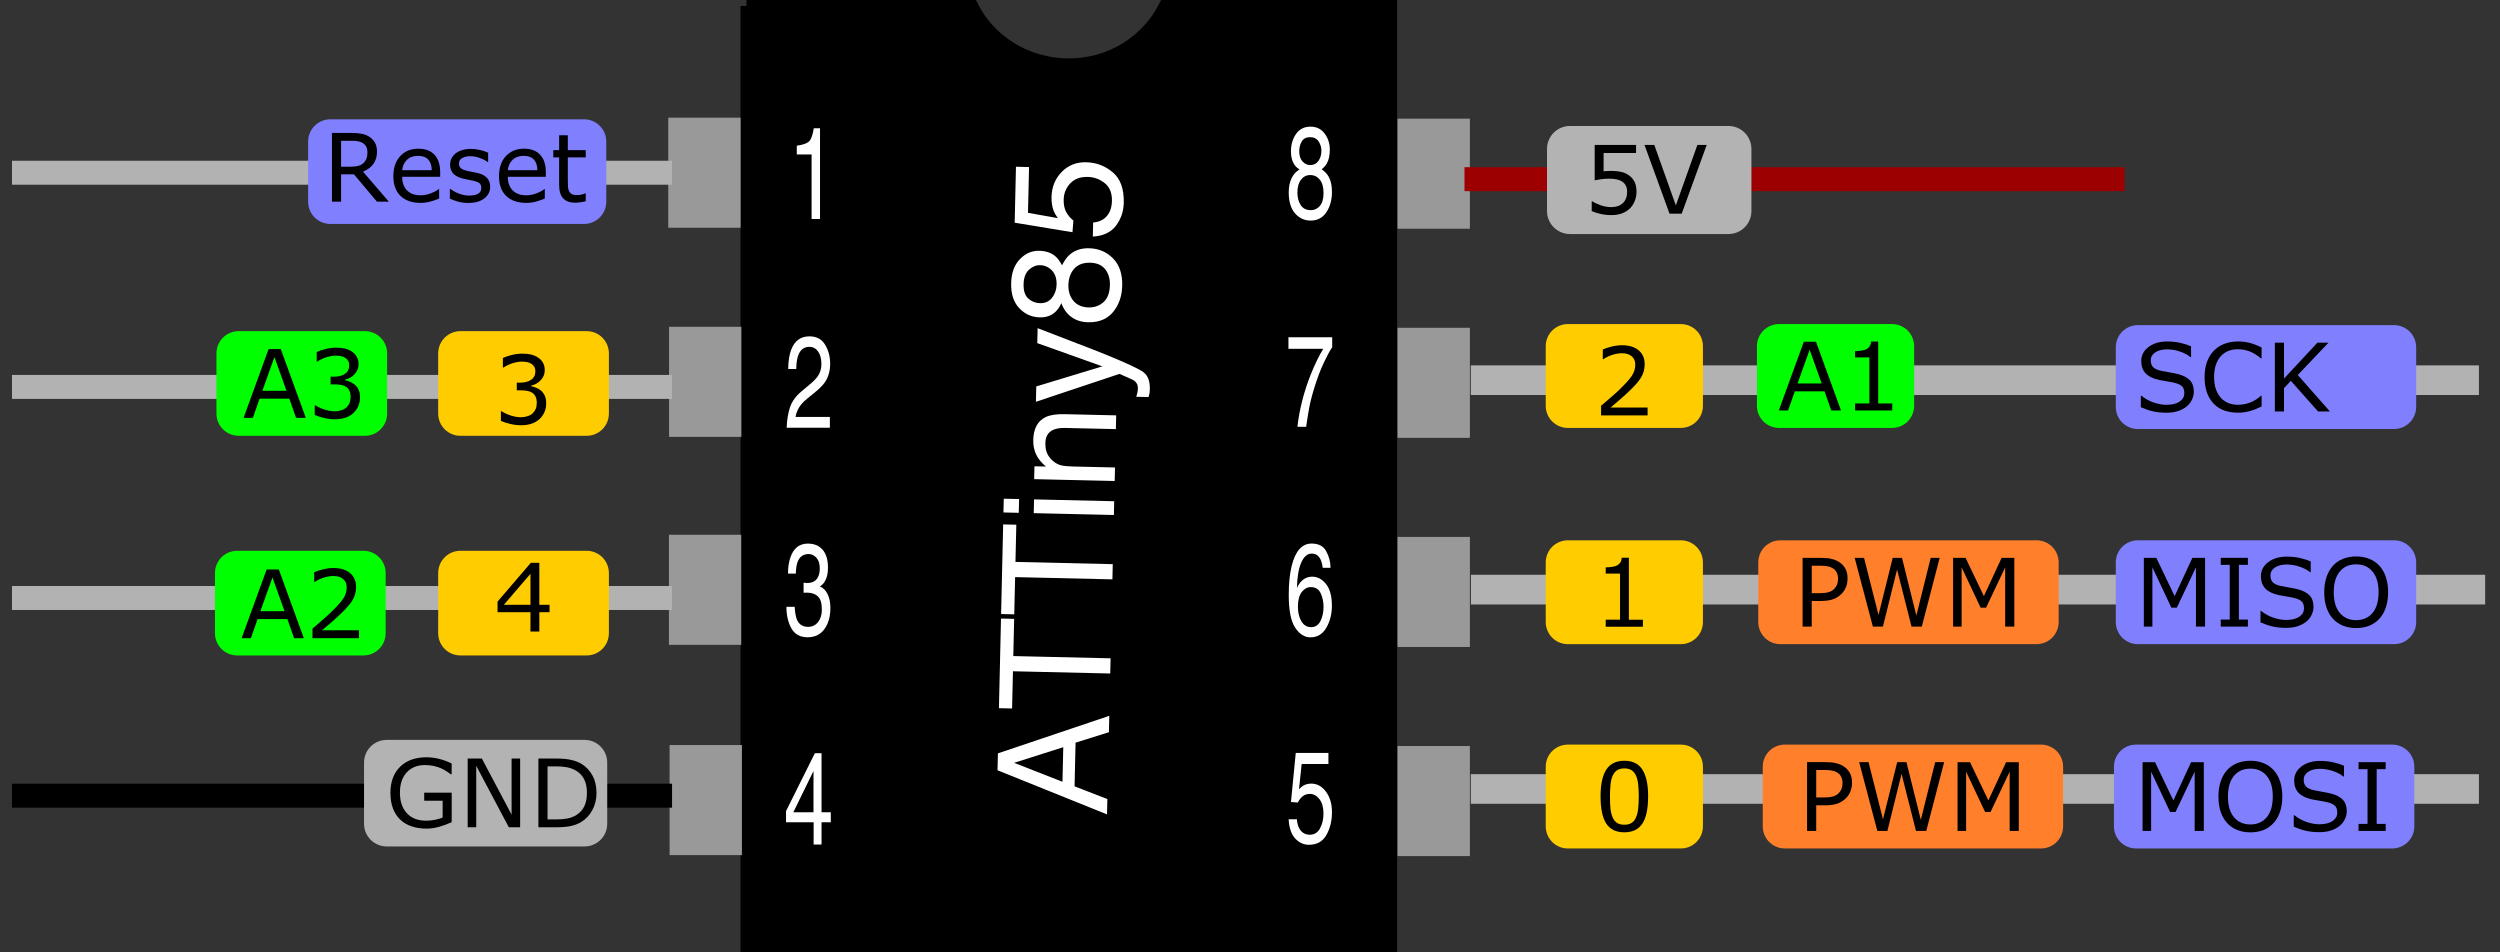 <?xml version="1.0" encoding="UTF-8" standalone="no"?>
<!-- Created with Inkscape (http://www.inkscape.org/) -->

<svg
   xmlns:dc="http://purl.org/dc/elements/1.1/"
   xmlns:cc="http://creativecommons.org/ns#"
   xmlns:rdf="http://www.w3.org/1999/02/22-rdf-syntax-ns#"
   xmlns:svg="http://www.w3.org/2000/svg"
   xmlns="http://www.w3.org/2000/svg"
   xmlns:xlink="http://www.w3.org/1999/xlink"
   xmlns:sodipodi="http://sodipodi.sourceforge.net/DTD/sodipodi-0.dtd"
   xmlns:inkscape="http://www.inkscape.org/namespaces/inkscape"
   width="208.634"
   height="79.485"
   id="svg2"
   version="1.1"
   inkscape:version="0.48.5 r10040"
   sodipodi:docname="attiny85text2path.svg"
   inkscape:export-filename="/Users/rianders/Documents/2d/attiny85.png"
   inkscape:export-xdpi="90"
   inkscape:export-ydpi="90">
  <rect width="100%" height="100%" fill="#333333" stroke="none"/>
  <defs
     id="defs4" />
  <sodipodi:namedview
     id="base"
     pagecolor="#ffffff"
     bordercolor="#666666"
     borderopacity="1.0"
     inkscape:pageopacity="0.0"
     inkscape:pageshadow="2"
     inkscape:zoom="3.7873076"
     inkscape:cx="91.374552"
     inkscape:cy="18.619282"
     inkscape:document-units="px"
     inkscape:current-layer="layer1"
     showgrid="true"
     inkscape:snap-global="false"
     inkscape:window-width="1437"
     inkscape:window-height="778"
     inkscape:window-x="3"
     inkscape:window-y="0"
     inkscape:window-maximized="0"
     showguides="true"
     inkscape:guide-bbox="true"
     fit-margin-top="0"
     fit-margin-left="0"
     fit-margin-right="0"
     fit-margin-bottom="0">
    <inkscape:grid
       type="xygrid"
       id="grid3076"
       empspacing="5"
       visible="true"
       enabled="true"
       snapvisiblegridlinesonly="true"
       originx="-283.237px"
       originy="-790.276px" />
    <sodipodi:guide
       orientation="1,0"
       position="17.248,132.174"
       id="guide3146" />
    <sodipodi:guide
       orientation="1,0"
       position="90.06,41.884"
       id="guide3148" />
    <sodipodi:guide
       orientation="1,0"
       position="1.699,93.474"
       id="guide5680" />
  </sodipodi:namedview>
  <g
     inkscape:label="Layer 1"
     inkscape:groupmode="layer"
     id="layer1"
     style="display:inline"
     transform="translate(-283.237,-182.601)">
    <g
       id="g5812">
      <g
         id="g4180">
        <path
           style="fill:#000000;fill-rule:evenodd;stroke:#000000;stroke-width:0.985px;stroke-linecap:butt;stroke-linejoin:miter;stroke-opacity:1"
           d="m 345.531,183.094 0,78.5 53.812,0 0,-78.5 -18.906,0 c -1.433,2.874 -4.454,4.875 -8,4.875 -3.551,0 -6.632,-1.994 -8.062,-4.875 l -18.844,0 z"
           id="rect3068"
           inkscape:connector-curvature="0" />
        <use
           x="0"
           y="0"
           inkscape:tiled-clone-of="#rect3072"
           xlink:href="#rect3072"
           id="use3358"
           width="744.094"
           height="1052.362"
           transform="translate(-5.5227481e-8,-0.28)" />
        <use
           x="0"
           y="0"
           inkscape:tiled-clone-of="#rect3072"
           xlink:href="#rect3072"
           transform="translate(0.066,17.172)"
           id="use3360"
           width="744.094"
           height="1052.362" />
        <use
           x="0"
           y="0"
           inkscape:tiled-clone-of="#rect3072"
           xlink:href="#rect3072"
           transform="translate(0.055,34.527)"
           id="use3362"
           width="744.094"
           height="1052.362" />
        <use
           x="0"
           y="0"
           inkscape:tiled-clone-of="#rect3072"
           xlink:href="#rect3072"
           transform="translate(0.111,52.076)"
           id="use3364"
           width="744.094"
           height="1052.362" />
        <use
           x="0"
           y="0"
           inkscape:tiled-clone-of="#rect3072"
           xlink:href="#rect3072"
           transform="matrix(-1,0,0,1,744.911,-0.198)"
           id="use3366"
           width="744.094"
           height="1052.362" />
        <use
           x="0"
           y="0"
           inkscape:tiled-clone-of="#rect3072"
           xlink:href="#rect3072"
           transform="matrix(-1,0,0,1,744.911,17.254)"
           id="use3368"
           width="744.094"
           height="1052.362" />
        <use
           x="0"
           y="0"
           inkscape:tiled-clone-of="#rect3072"
           xlink:href="#rect3072"
           transform="matrix(-1,0,0,1,744.911,34.706)"
           id="use3370"
           width="744.094"
           height="1052.362" />
        <use
           x="0"
           y="0"
           inkscape:tiled-clone-of="#rect3072"
           xlink:href="#rect3072"
           transform="matrix(-1,0,0,1,744.911,52.158)"
           id="use3372"
           width="744.094"
           height="1052.362" />
        <g
           transform="scale(0.831,1.203)"
           style="font-size:9.035px;font-style:normal;font-variant:normal;font-weight:normal;font-stretch:normal;text-align:start;line-height:125%;letter-spacing:0px;word-spacing:0px;writing-mode:lr-tb;text-anchor:start;fill:#ffffff;fill-opacity:1;stroke:none;font-family:Helvetica;-inkscape-font-specification:Helvetica"
           id="text3376">
          <path
             d="m 420.857,162.505 0,-0.609 c 0.573,-0.056 0.973,-0.149 1.2,-0.278 0.226,-0.132 0.396,-0.443 0.507,-0.931 l 0.626,0 0,6.291 -0.847,0 0,-4.473 -1.487,0"
             style=""
             id="path4364" />
        </g>
        <g
           transform="scale(0.831,1.203)"
           style="font-size:9.035px;font-style:normal;font-variant:normal;font-weight:normal;font-stretch:normal;text-align:start;line-height:125%;letter-spacing:0px;word-spacing:0px;writing-mode:lr-tb;text-anchor:start;fill:#ffffff;fill-opacity:1;stroke:none;font-family:Helvetica;-inkscape-font-specification:Helvetica"
           id="text4148">
          <path
             d="m 419.84,181.46 c 0.029,-0.544 0.141,-1.018 0.335,-1.421 0.197,-0.403 0.579,-0.769 1.147,-1.098 l 0.847,-0.49 c 0.379,-0.221 0.646,-0.409 0.798,-0.565 0.241,-0.244 0.362,-0.523 0.362,-0.838 -1e-5,-0.368 -0.11,-0.659 -0.331,-0.873 -0.221,-0.218 -0.515,-0.326 -0.882,-0.326 -0.544,0 -0.921,0.206 -1.129,0.618 -0.112,0.221 -0.174,0.526 -0.185,0.918 l -0.807,0 c 0.009,-0.55 0.11,-0.998 0.304,-1.346 0.344,-0.612 0.951,-0.918 1.822,-0.918 0.723,10e-6 1.251,0.196 1.584,0.587 0.335,0.391 0.503,0.826 0.503,1.306 -10e-6,0.506 -0.178,0.938 -0.534,1.297 -0.206,0.209 -0.575,0.462 -1.107,0.759 l -0.604,0.335 c -0.288,0.159 -0.515,0.31 -0.679,0.454 -0.294,0.256 -0.479,0.54 -0.556,0.851 l 3.45,0 0,0.75 -4.337,0"
             style=""
             id="path4367" />
        </g>
        <g
           transform="scale(0.831,1.203)"
           style="font-size:9.035px;font-style:normal;font-variant:normal;font-weight:normal;font-stretch:normal;text-align:start;line-height:125%;letter-spacing:0px;word-spacing:0px;writing-mode:lr-tb;text-anchor:start;fill:#ffffff;fill-opacity:1;stroke:none;font-family:Helvetica;-inkscape-font-specification:Helvetica"
           id="text4152">
          <path
             d="m 421.947,195.997 c -0.747,0 -1.29,-0.204 -1.628,-0.613 -0.335,-0.412 -0.503,-0.912 -0.503,-1.5 l 0.829,0 c 0.035,0.409 0.112,0.706 0.229,0.891 0.206,0.332 0.578,0.498 1.116,0.498 0.418,0 0.753,-0.112 1.006,-0.335 0.253,-0.224 0.379,-0.512 0.379,-0.865 -1e-5,-0.435 -0.134,-0.74 -0.401,-0.913 -0.265,-0.174 -0.634,-0.26 -1.107,-0.26 -0.053,0 -0.107,0.001 -0.163,0.004 -0.053,0 -0.107,0.001 -0.163,0.004 l 0,-0.701 c 0.082,0.009 0.151,0.015 0.207,0.018 0.056,0.003 0.116,0.004 0.181,0.004 0.297,0 0.541,-0.047 0.732,-0.141 0.335,-0.165 0.503,-0.459 0.503,-0.882 -1e-5,-0.315 -0.112,-0.557 -0.335,-0.728 -0.224,-0.171 -0.484,-0.256 -0.781,-0.256 -0.529,1e-5 -0.896,0.176 -1.098,0.529 -0.112,0.194 -0.175,0.471 -0.19,0.829 l -0.785,0 c 0,-0.471 0.094,-0.871 0.282,-1.2 0.324,-0.588 0.893,-0.882 1.707,-0.882 0.644,1e-5 1.143,0.144 1.496,0.432 0.353,0.285 0.529,0.7 0.529,1.244 -1e-5,0.388 -0.104,0.703 -0.313,0.944 -0.129,0.15 -0.297,0.268 -0.503,0.353 0.332,0.091 0.591,0.268 0.776,0.529 0.188,0.259 0.282,0.576 0.282,0.953 0,0.603 -0.199,1.094 -0.596,1.473 -0.397,0.379 -0.96,0.569 -1.69,0.569"
             style=""
             id="path4370" />
        </g>
        <g
           transform="scale(0.831,1.203)"
           style="font-size:9.035px;font-style:normal;font-variant:normal;font-weight:normal;font-stretch:normal;text-align:start;line-height:125%;letter-spacing:0px;word-spacing:0px;writing-mode:lr-tb;text-anchor:start;fill:#ffffff;fill-opacity:1;stroke:none;font-family:Helvetica;-inkscape-font-specification:Helvetica"
           id="text4156">
          <path
             d="m 422.534,208.137 0,-2.863 -2.025,2.863 2.025,0 m 0.013,2.237 0,-1.544 -2.77,0 0,-0.776 2.894,-4.014 0.671,0 0,4.098 0.931,0 0,0.693 -0.931,0 0,1.544 -0.794,0"
             style=""
             id="path4373" />
        </g>
        <g
           transform="scale(0.831,1.203)"
           style="font-size:9.035px;font-style:normal;font-variant:normal;font-weight:normal;font-stretch:normal;text-align:start;line-height:125%;letter-spacing:0px;word-spacing:0px;writing-mode:lr-tb;text-anchor:start;fill:#ffffff;fill-opacity:1;stroke:none;font-family:Helvetica;-inkscape-font-specification:Helvetica"
           id="text4160">
          <path
             d="m 471.079,208.622 c 0.053,0.453 0.263,0.766 0.631,0.94 0.188,0.088 0.406,0.132 0.653,0.132 0.471,0 0.819,-0.15 1.046,-0.45 0.226,-0.3 0.34,-0.632 0.34,-0.997 -1e-5,-0.441 -0.135,-0.782 -0.406,-1.023 -0.268,-0.241 -0.59,-0.362 -0.966,-0.362 -0.274,0 -0.509,0.053 -0.706,0.159 -0.194,0.106 -0.36,0.253 -0.499,0.441 l -0.688,-0.04 0.481,-3.401 3.282,0 0,0.768 -2.687,0 -0.269,1.756 c 0.147,-0.112 0.287,-0.196 0.419,-0.251 0.235,-0.097 0.507,-0.146 0.816,-0.146 0.579,0 1.071,0.187 1.473,0.56 0.403,0.374 0.604,0.847 0.604,1.421 0,0.597 -0.185,1.123 -0.556,1.579 -0.368,0.456 -0.956,0.684 -1.765,0.684 -0.515,0 -0.971,-0.144 -1.368,-0.432 -0.394,-0.291 -0.615,-0.737 -0.662,-1.337 l 0.825,0"
             style=""
             id="path4376" />
        </g>
        <g
           transform="scale(0.831,1.203)"
           style="font-size:9.035px;font-style:normal;font-variant:normal;font-weight:normal;font-stretch:normal;text-align:start;line-height:125%;letter-spacing:0px;word-spacing:0px;writing-mode:lr-tb;text-anchor:start;fill:#ffffff;fill-opacity:1;stroke:none;font-family:Helvetica;-inkscape-font-specification:Helvetica"
           id="text4164">
          <path
             d="m 472.566,189.495 c 0.706,0 1.197,0.184 1.473,0.551 0.279,0.365 0.419,0.741 0.419,1.129 l -0.785,0 c -0.047,-0.25 -0.122,-0.446 -0.225,-0.587 -0.191,-0.265 -0.481,-0.397 -0.869,-0.397 -0.444,0 -0.797,0.206 -1.059,0.618 -0.262,0.409 -0.407,0.996 -0.437,1.76 0.182,-0.268 0.412,-0.468 0.688,-0.6 0.253,-0.118 0.535,-0.176 0.847,-0.176 0.529,1e-5 0.991,0.169 1.385,0.507 0.394,0.338 0.591,0.843 0.591,1.513 -10e-6,0.573 -0.187,1.082 -0.56,1.526 -0.374,0.441 -0.906,0.662 -1.597,0.662 -0.591,0 -1.101,-0.224 -1.531,-0.671 -0.429,-0.45 -0.644,-1.206 -0.644,-2.268 0,-0.785 0.096,-1.451 0.287,-1.998 0.368,-1.047 1.04,-1.57 2.016,-1.57 m -0.057,5.801 c 0.418,0 0.729,-0.14 0.935,-0.419 0.209,-0.282 0.313,-0.615 0.313,-0.997 0,-0.324 -0.093,-0.631 -0.278,-0.922 -0.185,-0.294 -0.522,-0.441 -1.01,-0.441 -0.341,1e-5 -0.641,0.113 -0.9,0.34 -0.256,0.226 -0.384,0.568 -0.384,1.023 0,0.4 0.116,0.737 0.349,1.01 0.235,0.271 0.56,0.406 0.975,0.406"
             style=""
             id="path4379" />
        </g>
        <g
           transform="scale(0.831,1.203)"
           style="font-size:9.035px;font-style:normal;font-variant:normal;font-weight:normal;font-stretch:normal;text-align:start;line-height:125%;letter-spacing:0px;word-spacing:0px;writing-mode:lr-tb;text-anchor:start;fill:#ffffff;fill-opacity:1;stroke:none;font-family:Helvetica;-inkscape-font-specification:Helvetica"
           id="text4168">
          <path
             d="m 474.626,175.185 0,0.693 c -0.203,0.197 -0.474,0.54 -0.812,1.028 -0.335,0.488 -0.632,1.015 -0.891,1.579 -0.256,0.55 -0.45,1.051 -0.582,1.504 -0.085,0.291 -0.196,0.76 -0.331,1.407 l -0.878,0 c 0.2,-1.206 0.641,-2.406 1.323,-3.6 0.403,-0.7 0.826,-1.304 1.271,-1.813 l -3.494,0 0,-0.798 4.394,0"
             style=""
             id="path4382" />
        </g>
        <g
           transform="scale(0.831,1.203)"
           style="font-size:9.035px;font-style:normal;font-variant:normal;font-weight:normal;font-stretch:normal;text-align:start;line-height:125%;letter-spacing:0px;word-spacing:0px;writing-mode:lr-tb;text-anchor:start;fill:#ffffff;fill-opacity:1;stroke:none;font-family:Helvetica;-inkscape-font-specification:Helvetica"
           id="text4172">
          <path
             d="m 472.425,163.239 c 0.35,10e-6 0.623,-0.097 0.821,-0.291 0.197,-0.197 0.296,-0.431 0.296,-0.701 0,-0.235 -0.094,-0.451 -0.282,-0.648 -0.188,-0.197 -0.475,-0.296 -0.86,-0.296 -0.382,0 -0.659,0.099 -0.829,0.296 -0.171,0.197 -0.256,0.428 -0.256,0.693 -10e-6,0.297 0.11,0.529 0.331,0.697 0.221,0.168 0.481,0.251 0.781,0.251 m 0.049,3.128 c 0.368,0 0.672,-0.099 0.913,-0.296 0.244,-0.2 0.366,-0.497 0.366,-0.891 0,-0.409 -0.125,-0.719 -0.375,-0.931 -0.25,-0.212 -0.571,-0.318 -0.962,-0.318 -0.379,0 -0.69,0.109 -0.931,0.326 -0.238,0.215 -0.357,0.513 -0.357,0.896 0,0.329 0.109,0.615 0.326,0.856 0.221,0.238 0.56,0.357 1.019,0.357 m -1.129,-2.823 c -0.221,-0.094 -0.393,-0.204 -0.516,-0.331 -0.232,-0.235 -0.349,-0.541 -0.349,-0.918 0,-0.471 0.171,-0.875 0.512,-1.213 0.341,-0.338 0.825,-0.507 1.451,-0.507 0.606,1e-5 1.081,0.16 1.425,0.481 0.344,0.318 0.516,0.69 0.516,1.116 -1e-5,0.394 -0.1,0.713 -0.3,0.957 -0.112,0.138 -0.285,0.274 -0.521,0.406 0.262,0.121 0.468,0.259 0.618,0.415 0.279,0.294 0.419,0.676 0.419,1.147 0,0.556 -0.187,1.028 -0.56,1.416 -0.374,0.385 -0.901,0.578 -1.584,0.578 -0.615,0 -1.135,-0.166 -1.562,-0.498 -0.423,-0.335 -0.635,-0.821 -0.635,-1.456 0,-0.373 0.091,-0.696 0.274,-0.966 0.182,-0.274 0.453,-0.482 0.812,-0.626"
             style=""
             id="path4385" />
        </g>
        <g
           transform="matrix(0.023,-1,1,0.023,0,0)"
           inkscape:transform-center-x="-1.3819784e-05"
           inkscape:transform-center-y="11.452872"
           style="font-size:12.851px;font-style:normal;font-variant:normal;font-weight:normal;font-stretch:normal;text-align:start;line-height:125%;letter-spacing:0px;word-spacing:0px;writing-mode:lr-tb;text-anchor:start;fill:#ffffff;fill-opacity:1;stroke:none;font-family:Helvetica;-inkscape-font-specification:Helvetica"
           id="text4176">
          <path
             d="m -236.277,377.405 -1.399,-4.072 -1.487,4.072 2.886,0 m -2.052,-5.44 1.412,0 3.345,9.218 -1.368,0 -0.935,-2.761 -3.646,0 -0.998,2.761 -1.28,0 3.47,-9.218 m 0.646,0 0,0"
             style=""
             id="path4388" />
          <path
             d="m -225.666,371.964 0,1.098 -3.106,0 0,8.12 -1.268,0 0,-8.12 -3.106,0 0,-1.098 7.48,0"
             style=""
             id="path4390" />
          <path
             d="m -217.809,371.964 0,1.098 -3.106,0 0,8.12 -1.268,0 0,-8.12 -3.106,0 0,-1.098 7.48,0"
             style=""
             id="path4392" />
          <path
             d="m -216.812,374.493 1.148,0 0,6.689 -1.148,0 0,-6.689 m 0,-2.529 1.148,0 0,1.28 -1.148,0 0,-1.28"
             style=""
             id="path4394" />
          <path
             d="m -213.975,374.462 1.073,0 0,0.954 c 0.318,-0.393 0.655,-0.676 1.01,-0.847 0.356,-0.172 0.751,-0.257 1.186,-0.257 0.954,1e-5 1.598,0.333 1.933,0.998 0.184,0.364 0.276,0.885 0.276,1.562 l 0,4.311 -1.148,0 0,-4.236 c -1e-5,-0.41 -0.061,-0.74 -0.182,-0.991 -0.201,-0.418 -0.565,-0.627 -1.092,-0.627 -0.268,0 -0.487,0.027 -0.659,0.082 -0.31,0.092 -0.581,0.276 -0.816,0.552 -0.188,0.222 -0.312,0.452 -0.37,0.69 -0.054,0.234 -0.082,0.571 -0.082,1.01 l 0,3.52 -1.129,0 0,-6.72 m 2.654,-0.163 0,0"
             style=""
             id="path4396" />
          <path
             d="m -202.624,374.462 1.249,0 c -0.159,0.431 -0.512,1.414 -1.06,2.949 -0.41,1.155 -0.753,2.096 -1.029,2.824 -0.653,1.715 -1.113,2.761 -1.38,3.137 -0.268,0.376 -0.728,0.565 -1.38,0.565 -0.159,-10e-6 -0.282,-0.006 -0.37,-0.019 -0.084,-0.013 -0.188,-0.036 -0.314,-0.069 l 0,-1.029 c 0.197,0.054 0.339,0.088 0.427,0.1 0.088,0.013 0.165,0.019 0.232,0.019 0.209,0 0.362,-0.036 0.458,-0.107 0.1,-0.067 0.184,-0.151 0.251,-0.251 0.021,-0.034 0.096,-0.205 0.226,-0.515 0.13,-0.31 0.224,-0.54 0.282,-0.69 l -2.485,-6.915 1.28,0 1.801,5.472 1.813,-5.472 m -1.82,-0.163 0,0"
             style=""
             id="path4398" />
          <path
             d="m -197.704,375.961 c 0.498,0 0.887,-0.138 1.167,-0.414 0.28,-0.28 0.42,-0.613 0.42,-0.998 0,-0.335 -0.134,-0.642 -0.402,-0.922 -0.268,-0.28 -0.676,-0.42 -1.224,-0.42 -0.544,10e-6 -0.937,0.14 -1.18,0.42 -0.243,0.28 -0.364,0.609 -0.364,0.985 0,0.423 0.157,0.753 0.471,0.991 0.314,0.238 0.684,0.358 1.111,0.358 m 0.069,4.449 c 0.523,0 0.956,-0.14 1.299,-0.42 0.347,-0.284 0.521,-0.707 0.521,-1.268 0,-0.581 -0.178,-1.023 -0.533,-1.324 -0.356,-0.301 -0.812,-0.452 -1.368,-0.452 -0.54,10e-6 -0.981,0.155 -1.324,0.464 -0.339,0.305 -0.508,0.73 -0.508,1.274 0,0.469 0.155,0.874 0.464,1.217 0.314,0.339 0.797,0.508 1.45,0.508 m -1.606,-4.016 c -0.314,-0.134 -0.558,-0.291 -0.734,-0.471 -0.33,-0.335 -0.496,-0.77 -0.496,-1.305 0,-0.669 0.243,-1.245 0.728,-1.726 0.485,-0.481 1.173,-0.722 2.064,-0.722 0.862,10e-6 1.537,0.228 2.027,0.684 0.489,0.452 0.734,0.981 0.734,1.588 -1e-5,0.561 -0.142,1.014 -0.427,1.362 -0.159,0.197 -0.406,0.389 -0.74,0.577 0.372,0.172 0.665,0.368 0.878,0.59 0.397,0.418 0.596,0.962 0.596,1.631 0,0.791 -0.266,1.462 -0.797,2.014 -0.531,0.548 -1.282,0.822 -2.253,0.822 -0.874,0 -1.615,-0.236 -2.221,-0.709 -0.602,-0.477 -0.904,-1.167 -0.904,-2.071 0,-0.531 0.13,-0.989 0.389,-1.374 0.259,-0.389 0.644,-0.686 1.155,-0.891"
             style=""
             id="path4400" />
          <path
             d="m -192.459,378.892 c 0.075,0.644 0.374,1.09 0.897,1.337 0.268,0.126 0.577,0.188 0.929,0.188 0.669,0 1.165,-0.213 1.487,-0.64 0.322,-0.427 0.483,-0.899 0.483,-1.418 0,-0.627 -0.192,-1.113 -0.577,-1.456 -0.381,-0.343 -0.839,-0.515 -1.374,-0.515 -0.389,10e-6 -0.724,0.075 -1.004,0.226 -0.276,0.151 -0.512,0.36 -0.709,0.627 l -0.979,-0.057 0.684,-4.838 4.669,0 0,1.092 -3.821,0 -0.383,2.497 c 0.209,-0.159 0.408,-0.278 0.596,-0.358 0.335,-0.138 0.722,-0.207 1.161,-0.207 0.824,1e-5 1.523,0.266 2.096,0.797 0.573,0.531 0.86,1.205 0.86,2.021 0,0.849 -0.264,1.598 -0.791,2.246 -0.523,0.648 -1.36,0.973 -2.51,0.973 -0.732,0 -1.381,-0.205 -1.945,-0.615 -0.561,-0.414 -0.874,-1.048 -0.941,-1.901 l 1.173,0"
             style=""
             id="path4402" />
        </g>
      </g>
      <path
         inkscape:connector-curvature="0"
         id="path5664"
         d="m 405.454,197.553 55.086,0"
         style="fill:#b3b3b3;fill-opacity:1;stroke:#9d0000;stroke-width:2;stroke-linecap:butt;stroke-linejoin:miter;stroke-miterlimit:4;stroke-opacity:1;stroke-dasharray:none" />
      <path
         style="fill:#000000;fill-opacity:1;stroke:#000000;stroke-width:2;stroke-linecap:butt;stroke-linejoin:miter;stroke-miterlimit:4;stroke-opacity:1;stroke-dasharray:none"
         d="m 284.237,249.004 55.086,0"
         id="path5666"
         inkscape:connector-curvature="0" />
      <path
         inkscape:connector-curvature="0"
         id="path5668"
         d="m 284.237,232.506 55.086,0"
         style="fill:#b3b3b3;fill-opacity:1;stroke:#b2b2b2;stroke-width:2;stroke-linecap:butt;stroke-linejoin:miter;stroke-miterlimit:4;stroke-opacity:1;stroke-dasharray:none" />
      <path
         style="fill:#b3b3b3;fill-opacity:1;stroke:#b2b2b2;stroke-width:2;stroke-linecap:butt;stroke-linejoin:miter;stroke-miterlimit:4;stroke-opacity:1;stroke-dasharray:none"
         d="m 284.237,214.89 55.086,0"
         id="path5670"
         inkscape:connector-curvature="0" />
      <path
         inkscape:connector-curvature="0"
         id="path5672"
         d="m 284.237,197.015 55.086,0"
         style="fill:#b3b3b3;fill-opacity:1;stroke:#b2b2b2;stroke-width:2;stroke-linecap:butt;stroke-linejoin:miter;stroke-miterlimit:4;stroke-opacity:1;stroke-dasharray:none" />
      <path
         style="fill:#b3b3b3;fill-opacity:1;stroke:#b2b2b2;stroke-width:2.472;stroke-linecap:butt;stroke-linejoin:miter;stroke-miterlimit:4;stroke-opacity:1;stroke-dasharray:none"
         d="m 405.981,214.33 84.132,0"
         id="path5674"
         inkscape:connector-curvature="0" />
      <path
         inkscape:connector-curvature="0"
         id="path5676"
         d="m 405.991,231.807 84.641,0"
         style="fill:#b3b3b3;fill-opacity:1;stroke:#b2b2b2;stroke-width:2.479;stroke-linecap:butt;stroke-linejoin:miter;stroke-miterlimit:4;stroke-opacity:1;stroke-dasharray:none" />
      <path
         style="fill:#b3b3b3;fill-opacity:1;stroke:#b2b2b2;stroke-width:2.472;stroke-linecap:butt;stroke-linejoin:miter;stroke-miterlimit:4;stroke-opacity:1;stroke-dasharray:none"
         d="m 405.981,248.444 84.132,0"
         id="path5678"
         inkscape:connector-curvature="0" />
      <path
         style="fill:#8080ff;fill-opacity:1;stroke:none"
         d="m 310.813,192.557 21.159,0 c 1.031,0 1.861,0.83 1.861,1.861 l 0,5.011 c 0,1.031 -0.83,1.861 -1.861,1.861 l -21.159,0 c -1.031,0 -1.861,-0.83 -1.861,-1.861 l 0,-5.011 c 0,-1.031 0.83,-1.861 1.861,-1.861 z"
         id="rect5682" />
      <g
         style="font-size:7.891px;font-style:normal;font-weight:normal;line-height:125%;letter-spacing:0px;word-spacing:0px;fill:#000000;fill-opacity:1;stroke:none;font-family:Sans"
         id="text5684">
        <path
           d="m 315.686,199.432 -0.99,0 -1.919,-2.281 -1.075,0 0,2.281 -0.763,0 0,-5.737 1.607,0 c 0.347,1e-5 0.636,0.023 0.867,0.069 0.231,0.044 0.439,0.123 0.624,0.239 0.208,0.131 0.37,0.297 0.485,0.497 0.118,0.198 0.177,0.45 0.177,0.755 0,0.414 -0.104,0.76 -0.312,1.04 -0.208,0.277 -0.494,0.487 -0.859,0.628 l 2.158,2.508 m -1.784,-4.123 c 0,-0.164 -0.029,-0.31 -0.089,-0.435 -0.057,-0.128 -0.152,-0.236 -0.285,-0.324 -0.11,-0.074 -0.241,-0.126 -0.393,-0.154 -0.152,-0.031 -0.33,-0.046 -0.536,-0.046 l -0.898,0 0,2.165 0.771,0 c 0.241,1e-5 0.452,-0.021 0.632,-0.062 0.18,-0.044 0.333,-0.123 0.459,-0.239 0.116,-0.108 0.2,-0.231 0.254,-0.37 0.057,-0.141 0.085,-0.32 0.085,-0.536"
           style=""
           id="path4406" />
        <path
           d="m 319.971,197.355 -3.171,0 c 0,0.265 0.04,0.496 0.119,0.694 0.08,0.195 0.189,0.356 0.328,0.482 0.134,0.123 0.292,0.216 0.474,0.277 0.185,0.062 0.388,0.092 0.609,0.092 0.293,0 0.587,-0.058 0.882,-0.173 0.298,-0.118 0.51,-0.234 0.636,-0.347 l 0.038,0 0,0.79 c -0.244,0.103 -0.493,0.189 -0.748,0.258 -0.254,0.069 -0.521,0.104 -0.801,0.104 -0.714,0 -1.272,-0.193 -1.672,-0.578 -0.401,-0.388 -0.601,-0.938 -0.601,-1.649 0,-0.704 0.191,-1.263 0.574,-1.676 0.385,-0.414 0.891,-0.62 1.518,-0.62 0.581,1e-5 1.028,0.17 1.341,0.509 0.316,0.339 0.474,0.821 0.474,1.445 l 0,0.393 m -0.705,-0.555 c -0.003,-0.38 -0.099,-0.674 -0.289,-0.882 -0.188,-0.208 -0.474,-0.312 -0.859,-0.312 -0.388,0 -0.697,0.114 -0.929,0.343 -0.229,0.229 -0.358,0.512 -0.389,0.852 l 2.466,0"
           style=""
           id="path4408" />
        <path
           d="m 324.143,198.192 c -10e-6,0.393 -0.163,0.715 -0.489,0.967 -0.324,0.252 -0.767,0.378 -1.329,0.378 -0.319,0 -0.611,-0.037 -0.879,-0.112 -0.265,-0.077 -0.487,-0.161 -0.667,-0.25 l 0,-0.813 0.038,0 c 0.229,0.172 0.483,0.31 0.763,0.412 0.28,0.1 0.548,0.15 0.805,0.15 0.319,0 0.568,-0.051 0.748,-0.154 0.18,-0.103 0.27,-0.265 0.27,-0.485 0,-0.17 -0.049,-0.298 -0.146,-0.385 -0.098,-0.087 -0.285,-0.162 -0.563,-0.223 -0.103,-0.023 -0.238,-0.05 -0.405,-0.081 -0.164,-0.031 -0.315,-0.064 -0.451,-0.1 -0.378,-0.1 -0.646,-0.247 -0.805,-0.439 -0.157,-0.195 -0.235,-0.434 -0.235,-0.717 0,-0.177 0.036,-0.344 0.108,-0.501 0.074,-0.157 0.186,-0.297 0.335,-0.42 0.144,-0.121 0.326,-0.216 0.547,-0.285 0.223,-0.072 0.473,-0.108 0.748,-0.108 0.257,0 0.516,0.032 0.778,0.096 0.265,0.062 0.484,0.137 0.659,0.227 l 0,0.774 -0.038,0 c -0.185,-0.136 -0.41,-0.25 -0.674,-0.343 -0.265,-0.095 -0.524,-0.143 -0.778,-0.143 -0.265,0 -0.488,0.051 -0.67,0.154 -0.182,0.1 -0.274,0.25 -0.274,0.451 0,0.177 0.055,0.311 0.166,0.401 0.108,0.09 0.283,0.163 0.524,0.22 0.134,0.031 0.283,0.062 0.447,0.092 0.167,0.031 0.306,0.059 0.416,0.085 0.337,0.077 0.596,0.209 0.778,0.397 0.182,0.19 0.274,0.442 0.274,0.755"
           style=""
           id="path4410" />
        <path
           d="m 328.787,197.355 -3.171,0 c 0,0.265 0.04,0.496 0.119,0.694 0.08,0.195 0.189,0.356 0.328,0.482 0.134,0.123 0.292,0.216 0.474,0.277 0.185,0.062 0.388,0.092 0.609,0.092 0.293,0 0.587,-0.058 0.882,-0.173 0.298,-0.118 0.51,-0.234 0.636,-0.347 l 0.038,0 0,0.79 c -0.244,0.103 -0.493,0.189 -0.748,0.258 -0.254,0.069 -0.521,0.104 -0.801,0.104 -0.714,0 -1.272,-0.193 -1.672,-0.578 -0.401,-0.388 -0.601,-0.938 -0.601,-1.649 0,-0.704 0.191,-1.263 0.574,-1.676 0.385,-0.414 0.891,-0.62 1.518,-0.62 0.581,1e-5 1.028,0.17 1.341,0.509 0.316,0.339 0.474,0.821 0.474,1.445 l 0,0.393 m -0.705,-0.555 c -0.003,-0.38 -0.099,-0.674 -0.289,-0.882 -0.188,-0.208 -0.474,-0.312 -0.859,-0.312 -0.388,0 -0.697,0.114 -0.929,0.343 -0.229,0.229 -0.358,0.512 -0.389,0.852 l 2.466,0"
           style=""
           id="path4412" />
        <path
           d="m 332.12,199.394 c -0.136,0.036 -0.285,0.066 -0.447,0.089 -0.159,0.023 -0.302,0.035 -0.428,0.035 -0.439,0 -0.773,-0.118 -1.002,-0.354 -0.229,-0.236 -0.343,-0.615 -0.343,-1.137 l 0,-2.289 -0.489,0 0,-0.609 0.489,0 0,-1.237 0.724,0 0,1.237 1.495,0 0,0.609 -1.495,0 0,1.961 c 0,0.226 0.005,0.403 0.015,0.532 0.01,0.126 0.046,0.244 0.108,0.354 0.057,0.103 0.134,0.179 0.231,0.227 0.1,0.046 0.252,0.069 0.455,0.069 0.118,0 0.241,-0.017 0.37,-0.05 0.128,-0.036 0.221,-0.066 0.277,-0.089 l 0.038,0 0,0.651"
           style=""
           id="path4414" />
      </g>
      <path
         style="fill:#b3b3b3;fill-opacity:1;stroke:none"
         d="m 315.512,244.348 16.505,0 c 1.05,0 1.895,0.845 1.895,1.895 l 0,5.102 c 0,1.05 -0.845,1.895 -1.895,1.895 l -16.505,0 c -1.05,0 -1.895,-0.845 -1.895,-1.895 l 0,-5.102 c 0,-1.05 0.845,-1.895 1.895,-1.895 z"
         id="rect5692" />
      <path
         style="fill:#ffcc00;fill-opacity:1;stroke:none"
         d="m 414.081,209.646 9.425,0 c 1.023,0 1.847,0.824 1.847,1.847 l 0,4.973 c 0,1.023 -0.824,1.847 -1.847,1.847 l -9.425,0 c -1.023,0 -1.847,-0.824 -1.847,-1.847 l 0,-4.973 c 0,-1.023 0.824,-1.847 1.847,-1.847 z"
         id="rect5698" />
      <path
         style="fill:#b3b3b3;fill-opacity:1;stroke:none"
         d="m 414.262,193.114 13.216,0 c 1.065,0 1.922,0.857 1.922,1.922 l 0,5.174 c 0,1.065 -0.857,1.922 -1.922,1.922 l -13.216,0 c -1.065,0 -1.922,-0.857 -1.922,-1.922 l 0,-5.174 c 0,-1.065 0.857,-1.922 1.922,-1.922 z"
         id="rect5700" />
      <g
         style="font-size:7.891px;font-style:normal;font-weight:normal;line-height:125%;letter-spacing:0px;word-spacing:0px;fill:#000000;fill-opacity:1;stroke:none;font-family:Sans"
         id="text5702">
        <path
           d="m 419.808,198.609 c 0,0.267 -0.049,0.523 -0.146,0.767 -0.098,0.244 -0.231,0.45 -0.401,0.617 -0.185,0.18 -0.406,0.319 -0.663,0.416 -0.254,0.095 -0.55,0.143 -0.886,0.143 -0.313,0 -0.615,-0.033 -0.905,-0.1 -0.29,-0.064 -0.536,-0.143 -0.736,-0.235 l 0,-0.813 0.054,0 c 0.211,0.134 0.457,0.248 0.74,0.343 0.283,0.092 0.56,0.139 0.832,0.139 0.182,0 0.358,-0.026 0.528,-0.077 0.172,-0.051 0.325,-0.141 0.459,-0.27 0.113,-0.11 0.198,-0.243 0.254,-0.397 0.059,-0.154 0.089,-0.333 0.089,-0.536 0,-0.198 -0.035,-0.365 -0.104,-0.501 -0.067,-0.136 -0.161,-0.245 -0.281,-0.328 -0.134,-0.098 -0.297,-0.166 -0.489,-0.204 -0.19,-0.041 -0.403,-0.062 -0.64,-0.062 -0.226,0 -0.444,0.015 -0.655,0.046 -0.208,0.031 -0.388,0.062 -0.539,0.092 l 0,-2.955 3.452,0 0,0.674 -2.709,0 0,1.526 c 0.11,-0.01 0.223,-0.018 0.339,-0.023 0.116,-0.005 0.216,-0.008 0.301,-0.008 0.311,10e-6 0.583,0.027 0.817,0.081 0.234,0.051 0.448,0.144 0.643,0.277 0.205,0.141 0.365,0.324 0.478,0.547 0.113,0.223 0.17,0.503 0.17,0.84"
           style=""
           id="path4420" />
        <path
           d="m 425.669,194.694 -2.088,5.737 -1.017,0 -2.088,-5.737 0.817,0 1.799,5.048 1.799,-5.048 0.778,0"
           style=""
           id="path4422" />
      </g>
      <g
         style="font-size:7.891px;font-style:normal;font-weight:normal;line-height:125%;letter-spacing:0px;word-spacing:0px;fill:#000000;fill-opacity:1;stroke:none;font-family:Sans"
         id="text5706">
        <path
           d="m 420.736,217.27 -3.884,0 0,-0.805 c 0.27,-0.231 0.539,-0.462 0.809,-0.694 0.272,-0.231 0.525,-0.461 0.759,-0.69 0.493,-0.478 0.831,-0.857 1.013,-1.137 0.182,-0.283 0.274,-0.587 0.274,-0.913 0,-0.298 -0.099,-0.53 -0.297,-0.697 -0.195,-0.17 -0.469,-0.254 -0.821,-0.254 -0.234,1e-5 -0.487,0.041 -0.759,0.123 -0.272,0.082 -0.538,0.208 -0.798,0.378 l -0.038,0 0,-0.809 c 0.182,-0.09 0.425,-0.172 0.728,-0.247 0.306,-0.074 0.601,-0.112 0.886,-0.112 0.588,1e-5 1.049,0.143 1.383,0.428 0.334,0.283 0.501,0.667 0.501,1.152 -10e-6,0.218 -0.028,0.423 -0.085,0.613 -0.054,0.188 -0.135,0.366 -0.243,0.536 -0.1,0.159 -0.218,0.316 -0.354,0.47 -0.134,0.154 -0.297,0.325 -0.489,0.512 -0.275,0.27 -0.559,0.532 -0.852,0.786 -0.293,0.252 -0.566,0.485 -0.821,0.701 l 3.086,0 0,0.659"
           style=""
           id="path4425" />
      </g>
      <g
         id="g5767">
        <path
           style="fill:#ffcc00;fill-opacity:1;stroke:none"
           d="m 414.081,227.691 9.425,0 c 1.023,0 1.847,0.824 1.847,1.847 l 0,4.973 c 0,1.023 -0.824,1.847 -1.847,1.847 l -9.425,0 c -1.023,0 -1.847,-0.824 -1.847,-1.847 l 0,-4.973 c 0,-1.023 0.824,-1.847 1.847,-1.847 z"
           id="rect5696" />
        <g
           style="font-size:7.891px;font-style:normal;font-weight:normal;line-height:125%;letter-spacing:0px;word-spacing:0px;fill:#000000;fill-opacity:1;stroke:none;font-family:Sans"
           id="text5710">
          <path
             d="m 420.346,234.903 -3.106,0 0,-0.586 1.194,0 0,-3.845 -1.194,0 0,-0.524 c 0.162,0 0.335,-0.013 0.52,-0.038 0.185,-0.028 0.325,-0.068 0.42,-0.119 0.118,-0.064 0.211,-0.145 0.277,-0.243 0.069,-0.1 0.109,-0.234 0.119,-0.401 l 0.597,0 0,5.171 1.171,0 0,0.586"
             style=""
             id="path4429" />
        </g>
      </g>
      <g
         id="g5762">
        <path
           style="fill:#ffcc00;fill-opacity:1;stroke:none"
           d="m 414.081,244.741 9.425,0 c 1.023,0 1.847,0.824 1.847,1.847 l 0,4.973 c 0,1.023 -0.824,1.847 -1.847,1.847 l -9.425,0 c -1.023,0 -1.847,-0.824 -1.847,-1.847 l 0,-4.973 c 0,-1.023 0.824,-1.847 1.847,-1.847 z"
           id="rect5694" />
        <g
           style="font-size:7.891px;font-style:normal;font-weight:normal;line-height:125%;letter-spacing:0px;word-spacing:0px;fill:#000000;fill-opacity:1;stroke:none;font-family:Sans"
           id="text5714">
          <path
             d="m 420.778,249.071 c -10e-6,1.03 -0.162,1.787 -0.485,2.269 -0.321,0.48 -0.821,0.721 -1.499,0.721 -0.688,0 -1.192,-0.244 -1.51,-0.732 -0.316,-0.488 -0.474,-1.238 -0.474,-2.25 0,-1.02 0.161,-1.772 0.482,-2.258 0.321,-0.488 0.822,-0.732 1.503,-0.732 0.688,1e-5 1.191,0.248 1.507,0.744 0.319,0.493 0.478,1.239 0.478,2.239 m -1.013,1.749 c 0.09,-0.208 0.15,-0.452 0.181,-0.732 0.033,-0.283 0.05,-0.622 0.05,-1.017 -1e-5,-0.39 -0.017,-0.73 -0.05,-1.017 -0.031,-0.288 -0.092,-0.532 -0.185,-0.732 -0.09,-0.198 -0.213,-0.347 -0.37,-0.447 -0.154,-0.1 -0.353,-0.15 -0.597,-0.15 -0.241,1e-5 -0.442,0.05 -0.601,0.15 -0.157,0.1 -0.281,0.252 -0.374,0.455 -0.087,0.19 -0.148,0.438 -0.181,0.744 -0.031,0.306 -0.046,0.641 -0.046,1.006 0,0.401 0.014,0.736 0.042,1.006 0.028,0.27 0.089,0.511 0.181,0.724 0.085,0.2 0.204,0.353 0.358,0.459 0.157,0.105 0.363,0.158 0.62,0.158 0.241,0 0.442,-0.05 0.601,-0.15 0.159,-0.1 0.283,-0.252 0.37,-0.455"
             style=""
             id="path4433" />
        </g>
      </g>
      <g
         style="font-size:7.891px;font-style:normal;font-weight:normal;line-height:125%;letter-spacing:0px;word-spacing:0px;fill:#000000;fill-opacity:1;stroke:none;font-family:Sans"
         id="text5718">
        <path
           d="m 320.934,251.216 c -0.313,0.144 -0.656,0.27 -1.029,0.378 -0.37,0.105 -0.728,0.158 -1.075,0.158 -0.447,0 -0.857,-0.062 -1.229,-0.185 -0.372,-0.123 -0.69,-0.308 -0.952,-0.555 -0.265,-0.249 -0.469,-0.56 -0.613,-0.932 -0.144,-0.375 -0.216,-0.813 -0.216,-1.314 0,-0.917 0.267,-1.64 0.801,-2.169 0.537,-0.532 1.273,-0.798 2.208,-0.798 0.326,0 0.659,0.04 0.998,0.119 0.342,0.077 0.709,0.209 1.102,0.397 l 0,0.905 -0.069,0 c -0.08,-0.062 -0.195,-0.143 -0.347,-0.243 -0.152,-0.1 -0.301,-0.184 -0.447,-0.25 -0.177,-0.08 -0.379,-0.145 -0.605,-0.197 -0.223,-0.054 -0.478,-0.081 -0.763,-0.081 -0.642,0 -1.151,0.207 -1.526,0.62 -0.372,0.411 -0.559,0.968 -0.559,1.672 0,0.742 0.195,1.32 0.586,1.734 0.39,0.411 0.922,0.617 1.595,0.617 0.247,0 0.492,-0.024 0.736,-0.073 0.247,-0.049 0.462,-0.112 0.647,-0.189 l 0,-1.406 -1.537,0 0,-0.67 2.293,0 0,2.462"
           style=""
           id="path4436" />
        <path
           d="m 326.644,251.64 -0.944,0 -2.72,-5.132 0,5.132 -0.713,0 0,-5.737 1.183,0 2.481,4.685 0,-4.685 0.713,0 0,5.737"
           style=""
           id="path4438" />
        <path
           d="m 333.017,248.777 c 0,0.521 -0.114,0.994 -0.343,1.418 -0.226,0.424 -0.528,0.753 -0.905,0.986 -0.262,0.162 -0.555,0.279 -0.879,0.351 -0.321,0.072 -0.745,0.108 -1.272,0.108 l -1.449,0 0,-5.737 1.433,0 c 0.56,1e-5 1.004,0.041 1.333,0.123 0.331,0.08 0.611,0.19 0.84,0.331 0.39,0.244 0.695,0.569 0.913,0.975 0.218,0.406 0.328,0.888 0.328,1.445 m -0.798,-0.012 c 0,-0.45 -0.078,-0.828 -0.235,-1.137 -0.157,-0.308 -0.39,-0.551 -0.701,-0.728 -0.226,-0.128 -0.466,-0.217 -0.721,-0.266 -0.254,-0.051 -0.559,-0.077 -0.913,-0.077 l -0.717,0 0,4.427 0.717,0 c 0.367,0 0.687,-0.027 0.959,-0.081 0.275,-0.054 0.527,-0.154 0.755,-0.301 0.285,-0.182 0.498,-0.423 0.64,-0.721 0.144,-0.298 0.216,-0.67 0.216,-1.117"
           style=""
           id="path4440" />
      </g>
      <g
         id="g5749">
        <path
           style="fill:#ffcc00;fill-opacity:1;stroke:none"
           d="m 321.667,228.565 10.522,0 c 1.031,0 1.862,0.83 1.862,1.862 l 0,5.012 c 0,1.031 -0.83,1.862 -1.862,1.862 l -10.522,0 c -1.031,0 -1.862,-0.83 -1.862,-1.862 l 0,-5.012 c 0,-1.031 0.83,-1.862 1.862,-1.862 z"
           id="rect5690" />
        <g
           style="font-size:7.891px;font-style:normal;font-weight:normal;line-height:125%;letter-spacing:0px;word-spacing:0px;fill:#000000;fill-opacity:1;stroke:none;font-family:Sans"
           id="text5722">
          <path
             d="m 329.098,233.692 -0.852,0 0,1.614 -0.74,0 0,-1.614 -2.747,0 0,-0.886 2.778,-3.237 0.709,0 0,3.506 0.852,0 0,0.617 m -1.591,-0.617 0,-2.589 -2.223,2.589 2.223,0"
             style=""
             id="path4444" />
        </g>
      </g>
      <g
         id="g5736">
        <path
           style="fill:#ffcc00;fill-opacity:1;stroke:none"
           d="m 321.667,210.235 10.522,0 c 1.031,0 1.862,0.83 1.862,1.862 l 0,5.012 c 0,1.031 -0.83,1.862 -1.862,1.862 l -10.522,0 c -1.031,0 -1.862,-0.83 -1.862,-1.862 l 0,-5.012 c 0,-1.031 0.83,-1.862 1.862,-1.862 z"
           id="rect5688" />
        <g
           style="font-size:7.891px;font-style:normal;font-weight:normal;line-height:125%;letter-spacing:0px;word-spacing:0px;fill:#000000;fill-opacity:1;stroke:none;font-family:Sans"
           id="text5726">
          <path
             d="m 328.395,215.207 c 0.123,0.11 0.225,0.249 0.304,0.416 0.08,0.167 0.119,0.383 0.119,0.647 0,0.262 -0.048,0.502 -0.143,0.721 -0.095,0.218 -0.229,0.408 -0.401,0.57 -0.193,0.18 -0.42,0.313 -0.682,0.401 -0.259,0.085 -0.545,0.127 -0.855,0.127 -0.319,0 -0.632,-0.038 -0.94,-0.116 -0.308,-0.074 -0.561,-0.157 -0.759,-0.247 l 0,-0.805 0.058,0 c 0.218,0.144 0.475,0.263 0.771,0.358 0.295,0.095 0.581,0.143 0.855,0.143 0.162,0 0.334,-0.027 0.516,-0.081 0.182,-0.054 0.33,-0.134 0.443,-0.239 0.118,-0.113 0.205,-0.238 0.262,-0.374 0.059,-0.136 0.089,-0.308 0.089,-0.516 0,-0.205 -0.033,-0.375 -0.1,-0.509 -0.064,-0.136 -0.154,-0.243 -0.27,-0.32 -0.116,-0.08 -0.256,-0.134 -0.42,-0.162 -0.164,-0.031 -0.342,-0.046 -0.532,-0.046 l -0.347,0 0,-0.64 0.27,0 c 0.39,0 0.701,-0.081 0.932,-0.243 0.234,-0.164 0.351,-0.403 0.351,-0.717 -10e-6,-0.139 -0.029,-0.259 -0.089,-0.362 -0.059,-0.105 -0.141,-0.191 -0.247,-0.258 -0.11,-0.067 -0.229,-0.113 -0.354,-0.139 -0.126,-0.026 -0.268,-0.038 -0.428,-0.038 -0.244,1e-5 -0.503,0.044 -0.778,0.131 -0.275,0.087 -0.534,0.211 -0.778,0.37 l -0.038,0 0,-0.805 c 0.182,-0.09 0.425,-0.172 0.728,-0.247 0.306,-0.077 0.601,-0.116 0.886,-0.116 0.28,0 0.527,0.026 0.74,0.077 0.213,0.051 0.406,0.134 0.578,0.247 0.185,0.123 0.325,0.272 0.42,0.447 0.095,0.175 0.143,0.379 0.143,0.613 0,0.319 -0.113,0.597 -0.339,0.836 -0.223,0.236 -0.488,0.385 -0.794,0.447 l 0,0.054 c 0.123,0.021 0.265,0.064 0.424,0.131 0.159,0.064 0.294,0.145 0.405,0.243"
             style=""
             id="path4448" />
        </g>
      </g>
      <path
         style="fill:#00ff00;fill-opacity:1;stroke:none"
         d="m 431.706,209.646 9.425,0 c 1.023,0 1.847,0.824 1.847,1.847 l 0,4.973 c 0,1.023 -0.824,1.847 -1.847,1.847 l -9.425,0 c -1.023,0 -1.847,-0.824 -1.847,-1.847 l 0,-4.973 c 0,-1.023 0.824,-1.847 1.847,-1.847 z"
         id="rect5730" />
      <g
         style="font-size:7.891px;font-style:normal;font-weight:normal;line-height:125%;letter-spacing:0px;word-spacing:0px;fill:#000000;fill-opacity:1;stroke:none;font-family:Sans"
         id="text5732">
        <path
           d="m 436.877,216.858 -0.813,0 -0.563,-1.599 -2.481,0 -0.563,1.599 -0.774,0 2.088,-5.737 1.017,0 2.088,5.737 m -1.611,-2.254 -1.006,-2.817 -1.01,2.817 2.015,0"
           style=""
           id="path4452" />
        <path
           d="m 441.154,216.858 -3.106,0 0,-0.586 1.194,0 0,-3.845 -1.194,0 0,-0.524 c 0.162,0 0.335,-0.013 0.52,-0.038 0.185,-0.028 0.325,-0.068 0.42,-0.119 0.118,-0.064 0.211,-0.145 0.277,-0.243 0.069,-0.1 0.109,-0.234 0.119,-0.401 l 0.597,0 0,5.171 1.171,0 0,0.586"
           style=""
           id="path4454" />
      </g>
      <g
         transform="translate(-18.586,0)"
         id="g5741">
        <path
           style="fill:#00ff00;fill-opacity:1;stroke:none"
           d="m 321.748,210.235 10.522,0 c 1.031,0 1.862,0.83 1.862,1.862 l 0,5.012 c 0,1.031 -0.83,1.862 -1.862,1.862 l -10.522,0 c -1.031,0 -1.862,-0.83 -1.862,-1.862 l 0,-5.012 c 0,-1.031 0.83,-1.862 1.862,-1.862 z"
           id="rect5743" />
        <g
           style="font-size:7.891px;font-style:normal;font-weight:normal;line-height:125%;letter-spacing:0px;word-spacing:0px;fill:#000000;fill-opacity:1;stroke:none;font-family:Sans"
           id="text5745">
          <path
             d="m 327.344,217.471 -0.813,0 -0.563,-1.599 -2.481,0 -0.563,1.599 -0.774,0 2.088,-5.737 1.017,0 2.088,5.737 m -1.611,-2.254 -1.006,-2.817 -1.01,2.817 2.015,0"
             style=""
             id="path4458" />
          <path
             d="m 331.444,214.709 c 0.123,0.11 0.225,0.249 0.304,0.416 0.08,0.167 0.119,0.383 0.119,0.647 0,0.262 -0.048,0.502 -0.143,0.721 -0.095,0.218 -0.229,0.408 -0.401,0.57 -0.193,0.18 -0.42,0.313 -0.682,0.401 -0.259,0.085 -0.545,0.127 -0.855,0.127 -0.319,0 -0.632,-0.038 -0.94,-0.116 -0.308,-0.074 -0.561,-0.157 -0.759,-0.247 l 0,-0.805 0.058,0 c 0.218,0.144 0.475,0.263 0.771,0.358 0.295,0.095 0.581,0.143 0.855,0.143 0.162,0 0.334,-0.027 0.516,-0.081 0.182,-0.054 0.33,-0.134 0.443,-0.239 0.118,-0.113 0.205,-0.238 0.262,-0.374 0.059,-0.136 0.089,-0.308 0.089,-0.516 0,-0.205 -0.033,-0.375 -0.1,-0.509 -0.064,-0.136 -0.154,-0.243 -0.27,-0.32 -0.116,-0.08 -0.256,-0.134 -0.42,-0.162 -0.164,-0.031 -0.342,-0.046 -0.532,-0.046 l -0.347,0 0,-0.64 0.27,0 c 0.39,0 0.701,-0.081 0.932,-0.243 0.234,-0.164 0.351,-0.403 0.351,-0.717 -1e-5,-0.139 -0.03,-0.259 -0.089,-0.362 -0.059,-0.105 -0.141,-0.191 -0.247,-0.258 -0.11,-0.067 -0.229,-0.113 -0.354,-0.139 -0.126,-0.026 -0.268,-0.038 -0.428,-0.038 -0.244,1e-5 -0.503,0.044 -0.778,0.131 -0.275,0.087 -0.534,0.211 -0.778,0.37 l -0.038,0 0,-0.805 c 0.182,-0.09 0.425,-0.172 0.728,-0.247 0.306,-0.077 0.601,-0.116 0.886,-0.116 0.28,10e-6 0.527,0.026 0.74,0.077 0.213,0.051 0.406,0.134 0.578,0.247 0.185,0.123 0.325,0.272 0.42,0.447 0.095,0.175 0.143,0.379 0.143,0.613 0,0.319 -0.113,0.597 -0.339,0.836 -0.223,0.236 -0.488,0.385 -0.794,0.447 l 0,0.054 c 0.123,0.021 0.265,0.064 0.424,0.131 0.159,0.064 0.294,0.145 0.405,0.243"
             style=""
             id="path4460" />
        </g>
      </g>
      <g
         style="fill:#00ff00"
         transform="translate(-18.784,0)"
         id="g5754">
        <path
           style="fill:#00ff00;fill-opacity:1;stroke:none"
           d="m 321.822,228.565 10.522,0 c 1.031,0 1.862,0.83 1.862,1.862 l 0,5.012 c 0,1.031 -0.83,1.862 -1.862,1.862 l -10.522,0 c -1.031,0 -1.862,-0.83 -1.862,-1.862 l 0,-5.012 c 0,-1.031 0.83,-1.862 1.862,-1.862 z"
           id="rect5756" />
        <g
           style="font-size:7.891px;font-style:normal;font-weight:normal;line-height:125%;letter-spacing:0px;word-spacing:0px;fill:#000000;fill-opacity:1;stroke:none;font-family:Sans"
           id="text5758">
          <path
             d="m 327.378,235.861 -0.813,0 -0.563,-1.599 -2.481,0 -0.563,1.599 -0.774,0 2.088,-5.737 1.017,0 2.088,5.737 m -1.611,-2.254 -1.006,-2.817 -1.01,2.817 2.015,0"
             style=""
             id="path4464" />
          <path
             d="m 331.983,235.861 -3.884,0 0,-0.805 c 0.27,-0.231 0.539,-0.462 0.809,-0.694 0.272,-0.231 0.525,-0.461 0.759,-0.69 0.493,-0.478 0.831,-0.857 1.013,-1.137 0.182,-0.283 0.274,-0.587 0.274,-0.913 0,-0.298 -0.099,-0.53 -0.297,-0.697 -0.195,-0.17 -0.469,-0.254 -0.821,-0.254 -0.234,0 -0.487,0.041 -0.759,0.123 -0.272,0.082 -0.538,0.208 -0.798,0.378 l -0.038,0 0,-0.809 c 0.182,-0.09 0.425,-0.172 0.728,-0.247 0.306,-0.074 0.601,-0.112 0.886,-0.112 0.588,10e-6 1.049,0.143 1.383,0.428 0.334,0.283 0.501,0.667 0.501,1.152 0,0.218 -0.028,0.423 -0.085,0.613 -0.054,0.188 -0.135,0.366 -0.243,0.536 -0.1,0.159 -0.218,0.316 -0.354,0.47 -0.134,0.154 -0.297,0.325 -0.489,0.512 -0.275,0.27 -0.559,0.532 -0.852,0.786 -0.293,0.252 -0.566,0.485 -0.821,0.701 l 3.086,0 0,0.659"
             style=""
             id="path4466" />
        </g>
      </g>
      <g
         style="fill:#ff7f2a"
         transform="translate(17.737,0)"
         id="g5772">
        <path
           style="fill:#ff7f2a;fill-opacity:1;stroke:none"
           d="m 414.081,227.691 21.374,0 c 1.023,0 1.847,0.824 1.847,1.847 l 0,4.973 c 0,1.023 -0.824,1.847 -1.847,1.847 l -21.374,0 c -1.023,0 -1.847,-0.824 -1.847,-1.847 l 0,-4.973 c 0,-1.023 0.824,-1.847 1.847,-1.847 z"
           id="rect5774" />
        <g
           style="font-size:7.891px;font-style:normal;font-weight:normal;line-height:125%;letter-spacing:0px;word-spacing:0px;fill-opacity:1;stroke:none;font-family:Sans;fill:#000000"
           id="text5776">
          <path
             d="m 419.686,230.89 c -1e-5,0.254 -0.045,0.491 -0.135,0.709 -0.087,0.216 -0.211,0.403 -0.37,0.563 -0.198,0.198 -0.432,0.347 -0.701,0.447 -0.27,0.098 -0.61,0.146 -1.021,0.146 l -0.763,0 0,2.139 -0.763,0 0,-5.737 1.557,0 c 0.344,1e-5 0.636,0.03 0.875,0.089 0.239,0.057 0.451,0.146 0.636,0.27 0.218,0.146 0.387,0.329 0.505,0.547 0.121,0.218 0.181,0.494 0.181,0.828 m -0.794,0.019 c 0,-0.198 -0.035,-0.37 -0.104,-0.516 -0.069,-0.146 -0.175,-0.266 -0.316,-0.358 -0.123,-0.08 -0.265,-0.136 -0.424,-0.17 -0.157,-0.036 -0.356,-0.054 -0.597,-0.054 l -0.755,0 0,2.293 0.643,0 c 0.308,0 0.559,-0.027 0.751,-0.081 0.193,-0.057 0.349,-0.145 0.47,-0.266 0.121,-0.123 0.205,-0.253 0.254,-0.389 0.051,-0.136 0.077,-0.289 0.077,-0.459"
             style="fill:#000000;fill-opacity:1"
             id="path4190" />
          <path
             d="m 427.373,229.156 -1.491,5.737 -0.859,0 -1.206,-4.762 -1.179,4.762 -0.84,0 -1.518,-5.737 0.782,0 1.206,4.77 1.187,-4.77 0.774,0 1.198,4.816 1.198,-4.816 0.748,0"
             style="fill:#000000;fill-opacity:1"
             id="path4192" />
          <path
             d="m 433.603,234.893 -0.763,0 0,-4.944 -1.595,3.364 -0.455,0 -1.584,-3.364 0,4.944 -0.713,0 0,-5.737 1.04,0 1.53,3.194 1.48,-3.194 1.06,0 0,5.737"
             style="fill:#000000;fill-opacity:1"
             id="path4194" />
        </g>
      </g>
      <g
         style="fill:#ff7f2a"
         transform="translate(18.11,0)"
         id="g5780">
        <path
           style="fill:#ff7f2a;fill-opacity:1;stroke:none"
           d="m 414.081,244.741 21.374,0 c 1.023,0 1.847,0.824 1.847,1.847 l 0,4.973 c 0,1.023 -0.824,1.847 -1.847,1.847 l -21.374,0 c -1.023,0 -1.847,-0.824 -1.847,-1.847 l 0,-4.973 c 0,-1.023 0.824,-1.847 1.847,-1.847 z"
           id="rect5782" />
        <g
           style="font-size:7.891px;font-style:normal;font-weight:normal;line-height:125%;letter-spacing:0px;word-spacing:0px;fill-opacity:1;stroke:none;font-family:Sans;fill:#000000"
           id="text5784">
          <path
             d="m 419.686,247.94 c -1e-5,0.254 -0.045,0.491 -0.135,0.709 -0.087,0.216 -0.211,0.403 -0.37,0.563 -0.198,0.198 -0.432,0.347 -0.701,0.447 -0.27,0.098 -0.61,0.146 -1.021,0.146 l -0.763,0 0,2.138 -0.763,0 0,-5.737 1.557,0 c 0.344,0 0.636,0.029 0.875,0.089 0.239,0.057 0.451,0.146 0.636,0.27 0.218,0.146 0.387,0.329 0.505,0.547 0.121,0.218 0.181,0.494 0.181,0.828 m -0.794,0.019 c 0,-0.198 -0.035,-0.37 -0.104,-0.516 -0.069,-0.146 -0.175,-0.266 -0.316,-0.358 -0.123,-0.08 -0.265,-0.136 -0.424,-0.17 -0.157,-0.036 -0.356,-0.054 -0.597,-0.054 l -0.755,0 0,2.293 0.643,0 c 0.308,0 0.559,-0.027 0.751,-0.081 0.193,-0.057 0.349,-0.145 0.47,-0.266 0.121,-0.123 0.205,-0.253 0.254,-0.389 0.051,-0.136 0.077,-0.289 0.077,-0.459"
             style="fill:#000000;fill-opacity:1"
             id="path4197" />
          <path
             d="m 427.373,246.206 -1.491,5.737 -0.859,0 -1.206,-4.762 -1.179,4.762 -0.84,0 -1.518,-5.737 0.782,0 1.206,4.77 1.187,-4.77 0.774,0 1.198,4.816 1.198,-4.816 0.748,0"
             style="fill:#000000;fill-opacity:1"
             id="path4199" />
          <path
             d="m 433.603,251.944 -0.763,0 0,-4.944 -1.595,3.364 -0.455,0 -1.584,-3.364 0,4.944 -0.713,0 0,-5.737 1.04,0 1.53,3.194 1.48,-3.194 1.06,0 0,5.737"
             style="fill:#000000;fill-opacity:1"
             id="path4201" />
        </g>
      </g>
      <g
         id="g5788"
         transform="translate(47.573,0)"
         style="fill:#8080ff">
        <path
           style="fill:#8080ff;fill-opacity:1;stroke:none"
           d="m 414.081,227.691 21.374,0 c 1.023,0 1.847,0.824 1.847,1.847 l 0,4.973 c 0,1.023 -0.824,1.847 -1.847,1.847 l -21.374,0 c -1.023,0 -1.847,-0.824 -1.847,-1.847 l 0,-4.973 c 0,-1.023 0.824,-1.847 1.847,-1.847 z"
           id="rect5790" />
        <g
           style="font-size:7.891px;font-style:normal;font-weight:normal;line-height:125%;letter-spacing:0px;word-spacing:0px;fill-opacity:1;stroke:none;font-family:Sans;fill:#000000"
           id="text5792">
          <path
             d="m 419.686,234.893 -0.763,0 0,-4.944 -1.595,3.364 -0.455,0 -1.584,-3.364 0,4.944 -0.713,0 0,-5.737 1.04,0 1.53,3.194 1.48,-3.194 1.06,0 0,5.737"
             style="fill:#000000;fill-opacity:1"
             id="path4348" />
          <path
             d="m 423.258,234.893 -2.266,0 0,-0.586 0.751,0 0,-4.566 -0.751,0 0,-0.586 2.266,0 0,0.586 -0.751,0 0,4.566 0.751,0 0,0.586"
             style="fill:#000000;fill-opacity:1"
             id="path4350" />
          <path
             d="m 428.733,233.256 c 0,0.223 -0.053,0.444 -0.158,0.663 -0.103,0.218 -0.248,0.403 -0.435,0.555 -0.206,0.164 -0.446,0.293 -0.721,0.385 -0.272,0.092 -0.601,0.139 -0.986,0.139 -0.414,0 -0.786,-0.038 -1.117,-0.116 -0.329,-0.077 -0.664,-0.191 -1.006,-0.343 l 0,-0.956 0.054,0 c 0.29,0.241 0.625,0.428 1.006,0.559 0.38,0.131 0.737,0.197 1.071,0.197 0.473,0 0.84,-0.089 1.102,-0.266 0.265,-0.177 0.397,-0.414 0.397,-0.709 -1e-5,-0.254 -0.063,-0.442 -0.189,-0.563 -0.123,-0.121 -0.312,-0.214 -0.566,-0.281 -0.193,-0.051 -0.402,-0.094 -0.628,-0.127 -0.223,-0.033 -0.461,-0.076 -0.713,-0.127 -0.509,-0.108 -0.886,-0.292 -1.133,-0.551 -0.244,-0.262 -0.366,-0.602 -0.366,-1.021 0,-0.48 0.203,-0.873 0.609,-1.179 0.406,-0.308 0.921,-0.462 1.545,-0.462 0.403,0 0.773,0.038 1.11,0.116 0.337,0.077 0.634,0.172 0.894,0.285 l 0,0.902 -0.054,0 c -0.218,-0.185 -0.506,-0.338 -0.863,-0.459 -0.354,-0.123 -0.718,-0.185 -1.09,-0.185 -0.408,1e-5 -0.737,0.085 -0.986,0.254 -0.247,0.17 -0.37,0.388 -0.37,0.655 0,0.239 0.062,0.426 0.185,0.563 0.123,0.136 0.34,0.24 0.651,0.312 0.164,0.036 0.398,0.08 0.701,0.131 0.303,0.051 0.56,0.104 0.771,0.158 0.426,0.113 0.748,0.284 0.963,0.512 0.216,0.229 0.324,0.548 0.324,0.959"
             style="fill:#000000;fill-opacity:1"
             id="path4352" />
          <path
             d="m 434.235,229.815 c 0.234,0.257 0.412,0.572 0.536,0.944 0.126,0.372 0.189,0.795 0.189,1.268 -1e-5,0.473 -0.064,0.896 -0.193,1.272 -0.126,0.372 -0.303,0.683 -0.532,0.932 -0.236,0.259 -0.516,0.455 -0.84,0.586 -0.321,0.131 -0.688,0.197 -1.102,0.197 -0.403,0 -0.771,-0.067 -1.102,-0.2 -0.329,-0.134 -0.609,-0.328 -0.84,-0.582 -0.231,-0.254 -0.41,-0.566 -0.536,-0.936 -0.123,-0.37 -0.185,-0.792 -0.185,-1.268 0,-0.468 0.062,-0.886 0.185,-1.256 0.123,-0.372 0.303,-0.691 0.539,-0.956 0.226,-0.252 0.506,-0.444 0.84,-0.578 0.337,-0.134 0.703,-0.2 1.098,-0.2 0.411,1e-5 0.78,0.068 1.106,0.204 0.329,0.134 0.608,0.325 0.836,0.574 m -0.069,2.212 c 0,-0.745 -0.167,-1.319 -0.501,-1.722 -0.334,-0.406 -0.79,-0.609 -1.368,-0.609 -0.583,1e-5 -1.042,0.203 -1.376,0.609 -0.331,0.403 -0.497,0.977 -0.497,1.722 -1e-5,0.753 0.17,1.329 0.509,1.73 0.339,0.398 0.794,0.597 1.364,0.597 0.57,0 1.024,-0.199 1.36,-0.597 0.339,-0.401 0.509,-0.977 0.509,-1.73"
             style="fill:#000000;fill-opacity:1"
             id="path4354" />
        </g>
      </g>
      <g
         id="g5796"
         transform="translate(47.419,0)"
         style="fill:#8080ff">
        <path
           style="fill:#8080ff;fill-opacity:1;stroke:none"
           d="m 414.081,244.741 21.374,0 c 1.023,0 1.847,0.824 1.847,1.847 l 0,4.973 c 0,1.023 -0.824,1.847 -1.847,1.847 l -21.374,0 c -1.023,0 -1.847,-0.824 -1.847,-1.847 l 0,-4.973 c 0,-1.023 0.824,-1.847 1.847,-1.847 z"
           id="rect5798" />
        <g
           style="font-size:7.891px;font-style:normal;font-weight:normal;line-height:125%;letter-spacing:0px;word-spacing:0px;fill-opacity:1;stroke:none;font-family:Sans;fill:#000000"
           id="text5800">
          <path
             d="m 419.734,251.944 -0.763,0 0,-4.944 -1.595,3.364 -0.455,0 -1.584,-3.364 0,4.944 -0.713,0 0,-5.737 1.04,0 1.53,3.194 1.48,-3.194 1.06,0 0,5.737"
             style="fill:#000000;fill-opacity:1"
             id="path4339" />
          <path
             d="m 425.56,246.865 c 0.234,0.257 0.412,0.572 0.536,0.944 0.126,0.372 0.189,0.795 0.189,1.268 0,0.473 -0.064,0.896 -0.193,1.272 -0.126,0.372 -0.303,0.683 -0.532,0.932 -0.236,0.259 -0.516,0.455 -0.84,0.586 -0.321,0.131 -0.688,0.197 -1.102,0.197 -0.403,0 -0.771,-0.067 -1.102,-0.2 -0.329,-0.134 -0.609,-0.328 -0.84,-0.582 -0.231,-0.254 -0.41,-0.566 -0.536,-0.936 -0.123,-0.37 -0.185,-0.792 -0.185,-1.268 0,-0.468 0.062,-0.886 0.185,-1.256 0.123,-0.372 0.303,-0.691 0.539,-0.956 0.226,-0.252 0.506,-0.444 0.84,-0.578 0.337,-0.134 0.703,-0.2 1.098,-0.2 0.411,1e-5 0.78,0.068 1.106,0.204 0.329,0.134 0.608,0.325 0.836,0.574 m -0.069,2.212 c 0,-0.745 -0.167,-1.319 -0.501,-1.722 -0.334,-0.406 -0.79,-0.609 -1.368,-0.609 -0.583,0 -1.042,0.203 -1.376,0.609 -0.331,0.403 -0.497,0.977 -0.497,1.722 0,0.753 0.17,1.329 0.509,1.73 0.339,0.398 0.794,0.597 1.364,0.597 0.57,0 1.024,-0.199 1.36,-0.597 0.339,-0.401 0.509,-0.977 0.509,-1.73"
             style="fill:#000000;fill-opacity:1"
             id="path4341" />
          <path
             d="m 431.663,250.306 c 0,0.223 -0.053,0.444 -0.158,0.663 -0.103,0.218 -0.248,0.403 -0.435,0.555 -0.206,0.164 -0.446,0.293 -0.721,0.385 -0.272,0.092 -0.601,0.139 -0.986,0.139 -0.414,0 -0.786,-0.038 -1.117,-0.116 -0.329,-0.077 -0.664,-0.191 -1.006,-0.343 l 0,-0.956 0.054,0 c 0.29,0.241 0.625,0.428 1.006,0.559 0.38,0.131 0.737,0.197 1.071,0.197 0.473,0 0.84,-0.089 1.102,-0.266 0.265,-0.177 0.397,-0.414 0.397,-0.709 -10e-6,-0.254 -0.063,-0.442 -0.189,-0.563 -0.123,-0.121 -0.312,-0.214 -0.566,-0.281 -0.193,-0.051 -0.402,-0.094 -0.628,-0.127 -0.223,-0.033 -0.461,-0.076 -0.713,-0.127 -0.509,-0.108 -0.886,-0.292 -1.133,-0.551 -0.244,-0.262 -0.366,-0.602 -0.366,-1.021 0,-0.48 0.203,-0.873 0.609,-1.179 0.406,-0.308 0.921,-0.462 1.545,-0.462 0.403,1e-5 0.773,0.038 1.11,0.116 0.337,0.077 0.634,0.172 0.894,0.285 l 0,0.902 -0.054,0 c -0.218,-0.185 -0.506,-0.338 -0.863,-0.459 -0.354,-0.123 -0.718,-0.185 -1.09,-0.185 -0.408,1e-5 -0.737,0.085 -0.986,0.254 -0.247,0.17 -0.37,0.388 -0.37,0.655 0,0.239 0.062,0.426 0.185,0.563 0.123,0.136 0.34,0.24 0.651,0.312 0.164,0.036 0.398,0.08 0.701,0.131 0.303,0.051 0.56,0.104 0.771,0.158 0.426,0.113 0.748,0.284 0.963,0.512 0.216,0.229 0.324,0.548 0.324,0.959"
             style="fill:#000000;fill-opacity:1"
             id="path4343" />
          <path
             d="m 434.912,251.944 -2.266,0 0,-0.586 0.751,0 0,-4.566 -0.751,0 0,-0.586 2.266,0 0,0.586 -0.751,0 0,4.566 0.751,0 0,0.586"
             style="fill:#000000;fill-opacity:1"
             id="path4345" />
        </g>
      </g>
      <g
         style="fill:#8080ff"
         transform="translate(47.573,-17.955)"
         id="g5804">
        <path
           style="fill:#8080ff;fill-opacity:1;stroke:none"
           d="m 414.081,227.691 21.374,0 c 1.023,0 1.847,0.824 1.847,1.847 l 0,4.973 c 0,1.023 -0.824,1.847 -1.847,1.847 l -21.374,0 c -1.023,0 -1.847,-0.824 -1.847,-1.847 l 0,-4.973 c 0,-1.023 0.824,-1.847 1.847,-1.847 z"
           id="rect5806" />
        <g
           style="font-size:7.891px;font-style:normal;font-weight:normal;line-height:125%;letter-spacing:0px;word-spacing:0px;fill-opacity:1;stroke:none;font-family:Sans;fill:#000000"
           id="text5808">
          <path
             d="m 418.746,233.256 c -10e-6,0.223 -0.053,0.444 -0.158,0.663 -0.103,0.218 -0.248,0.403 -0.435,0.555 -0.205,0.164 -0.446,0.293 -0.721,0.385 -0.272,0.092 -0.601,0.139 -0.986,0.139 -0.414,0 -0.786,-0.038 -1.117,-0.116 -0.329,-0.077 -0.664,-0.191 -1.006,-0.343 l 0,-0.956 0.054,0 c 0.29,0.241 0.625,0.428 1.006,0.559 0.38,0.131 0.737,0.197 1.071,0.197 0.473,0 0.84,-0.089 1.102,-0.266 0.265,-0.177 0.397,-0.414 0.397,-0.709 -1e-5,-0.254 -0.063,-0.442 -0.189,-0.563 -0.123,-0.121 -0.312,-0.214 -0.566,-0.281 -0.193,-0.051 -0.402,-0.094 -0.628,-0.127 -0.223,-0.033 -0.461,-0.076 -0.713,-0.127 -0.509,-0.108 -0.886,-0.292 -1.133,-0.551 -0.244,-0.262 -0.366,-0.602 -0.366,-1.021 0,-0.48 0.203,-0.873 0.609,-1.179 0.406,-0.308 0.921,-0.462 1.545,-0.462 0.403,0 0.773,0.038 1.11,0.116 0.337,0.077 0.634,0.172 0.894,0.285 l 0,0.902 -0.054,0 c -0.218,-0.185 -0.506,-0.338 -0.863,-0.459 -0.354,-0.123 -0.718,-0.185 -1.09,-0.185 -0.408,1e-5 -0.737,0.085 -0.986,0.254 -0.247,0.17 -0.37,0.388 -0.37,0.655 0,0.239 0.062,0.426 0.185,0.563 0.123,0.136 0.34,0.24 0.651,0.312 0.164,0.036 0.398,0.08 0.701,0.131 0.303,0.051 0.56,0.104 0.771,0.158 0.426,0.113 0.748,0.284 0.963,0.512 0.216,0.229 0.324,0.548 0.324,0.959"
             style="fill:#000000;fill-opacity:1"
             id="path4357" />
          <path
             d="m 424.402,234.477 c -0.141,0.062 -0.27,0.119 -0.385,0.173 -0.113,0.054 -0.262,0.11 -0.447,0.17 -0.157,0.049 -0.328,0.09 -0.512,0.123 -0.182,0.036 -0.384,0.054 -0.605,0.054 -0.416,0 -0.795,-0.058 -1.137,-0.173 -0.339,-0.118 -0.634,-0.302 -0.886,-0.551 -0.247,-0.244 -0.439,-0.554 -0.578,-0.929 -0.139,-0.378 -0.208,-0.816 -0.208,-1.314 0,-0.473 0.067,-0.895 0.2,-1.268 0.134,-0.372 0.326,-0.687 0.578,-0.944 0.244,-0.249 0.538,-0.439 0.882,-0.57 0.347,-0.131 0.731,-0.197 1.152,-0.197 0.308,0 0.615,0.037 0.921,0.112 0.308,0.074 0.65,0.205 1.025,0.393 l 0,0.905 -0.058,0 c -0.316,-0.265 -0.629,-0.457 -0.94,-0.578 -0.311,-0.121 -0.643,-0.181 -0.998,-0.181 -0.29,0 -0.552,0.048 -0.786,0.143 -0.231,0.092 -0.438,0.238 -0.62,0.435 -0.177,0.193 -0.316,0.437 -0.416,0.732 -0.098,0.293 -0.146,0.632 -0.146,1.017 0,0.403 0.054,0.75 0.162,1.04 0.11,0.29 0.252,0.527 0.424,0.709 0.18,0.19 0.389,0.331 0.628,0.424 0.241,0.09 0.496,0.135 0.763,0.135 0.367,0 0.712,-0.063 1.033,-0.189 0.321,-0.126 0.622,-0.315 0.902,-0.566 l 0.054,0 0,0.894"
             style="fill:#000000;fill-opacity:1"
             id="path4359" />
          <path
             d="m 430.101,234.893 -0.99,0 -2.269,-2.555 -0.57,0.609 0,1.946 -0.763,0 0,-5.737 0.763,0 0,2.994 2.786,-2.994 0.925,0 -2.562,2.697 2.682,3.04"
             style="fill:#000000;fill-opacity:1"
             id="path4361" />
        </g>
      </g>
    </g>
  </g>
  <g
     inkscape:groupmode="layer"
     id="layer2"
     inkscape:label="Layer"
     style="display:none"
     transform="translate(-283.237,-182.601)">
    <rect
       style="fill:#999999;display:inline"
       id="rect3072"
       width="6.036"
       height="9.185"
       x="339.006"
       y="-201.887"
       transform="scale(1,-1)"
       inkscape:tile-cx="342.02359"
       inkscape:tile-cy="197.29466"
       inkscape:tile-w="6.0359454"
       inkscape:tile-h="9.1851339"
       inkscape:tile-x0="339.00562"
       inkscape:tile-y0="192.70209" />
  </g>
</svg>
